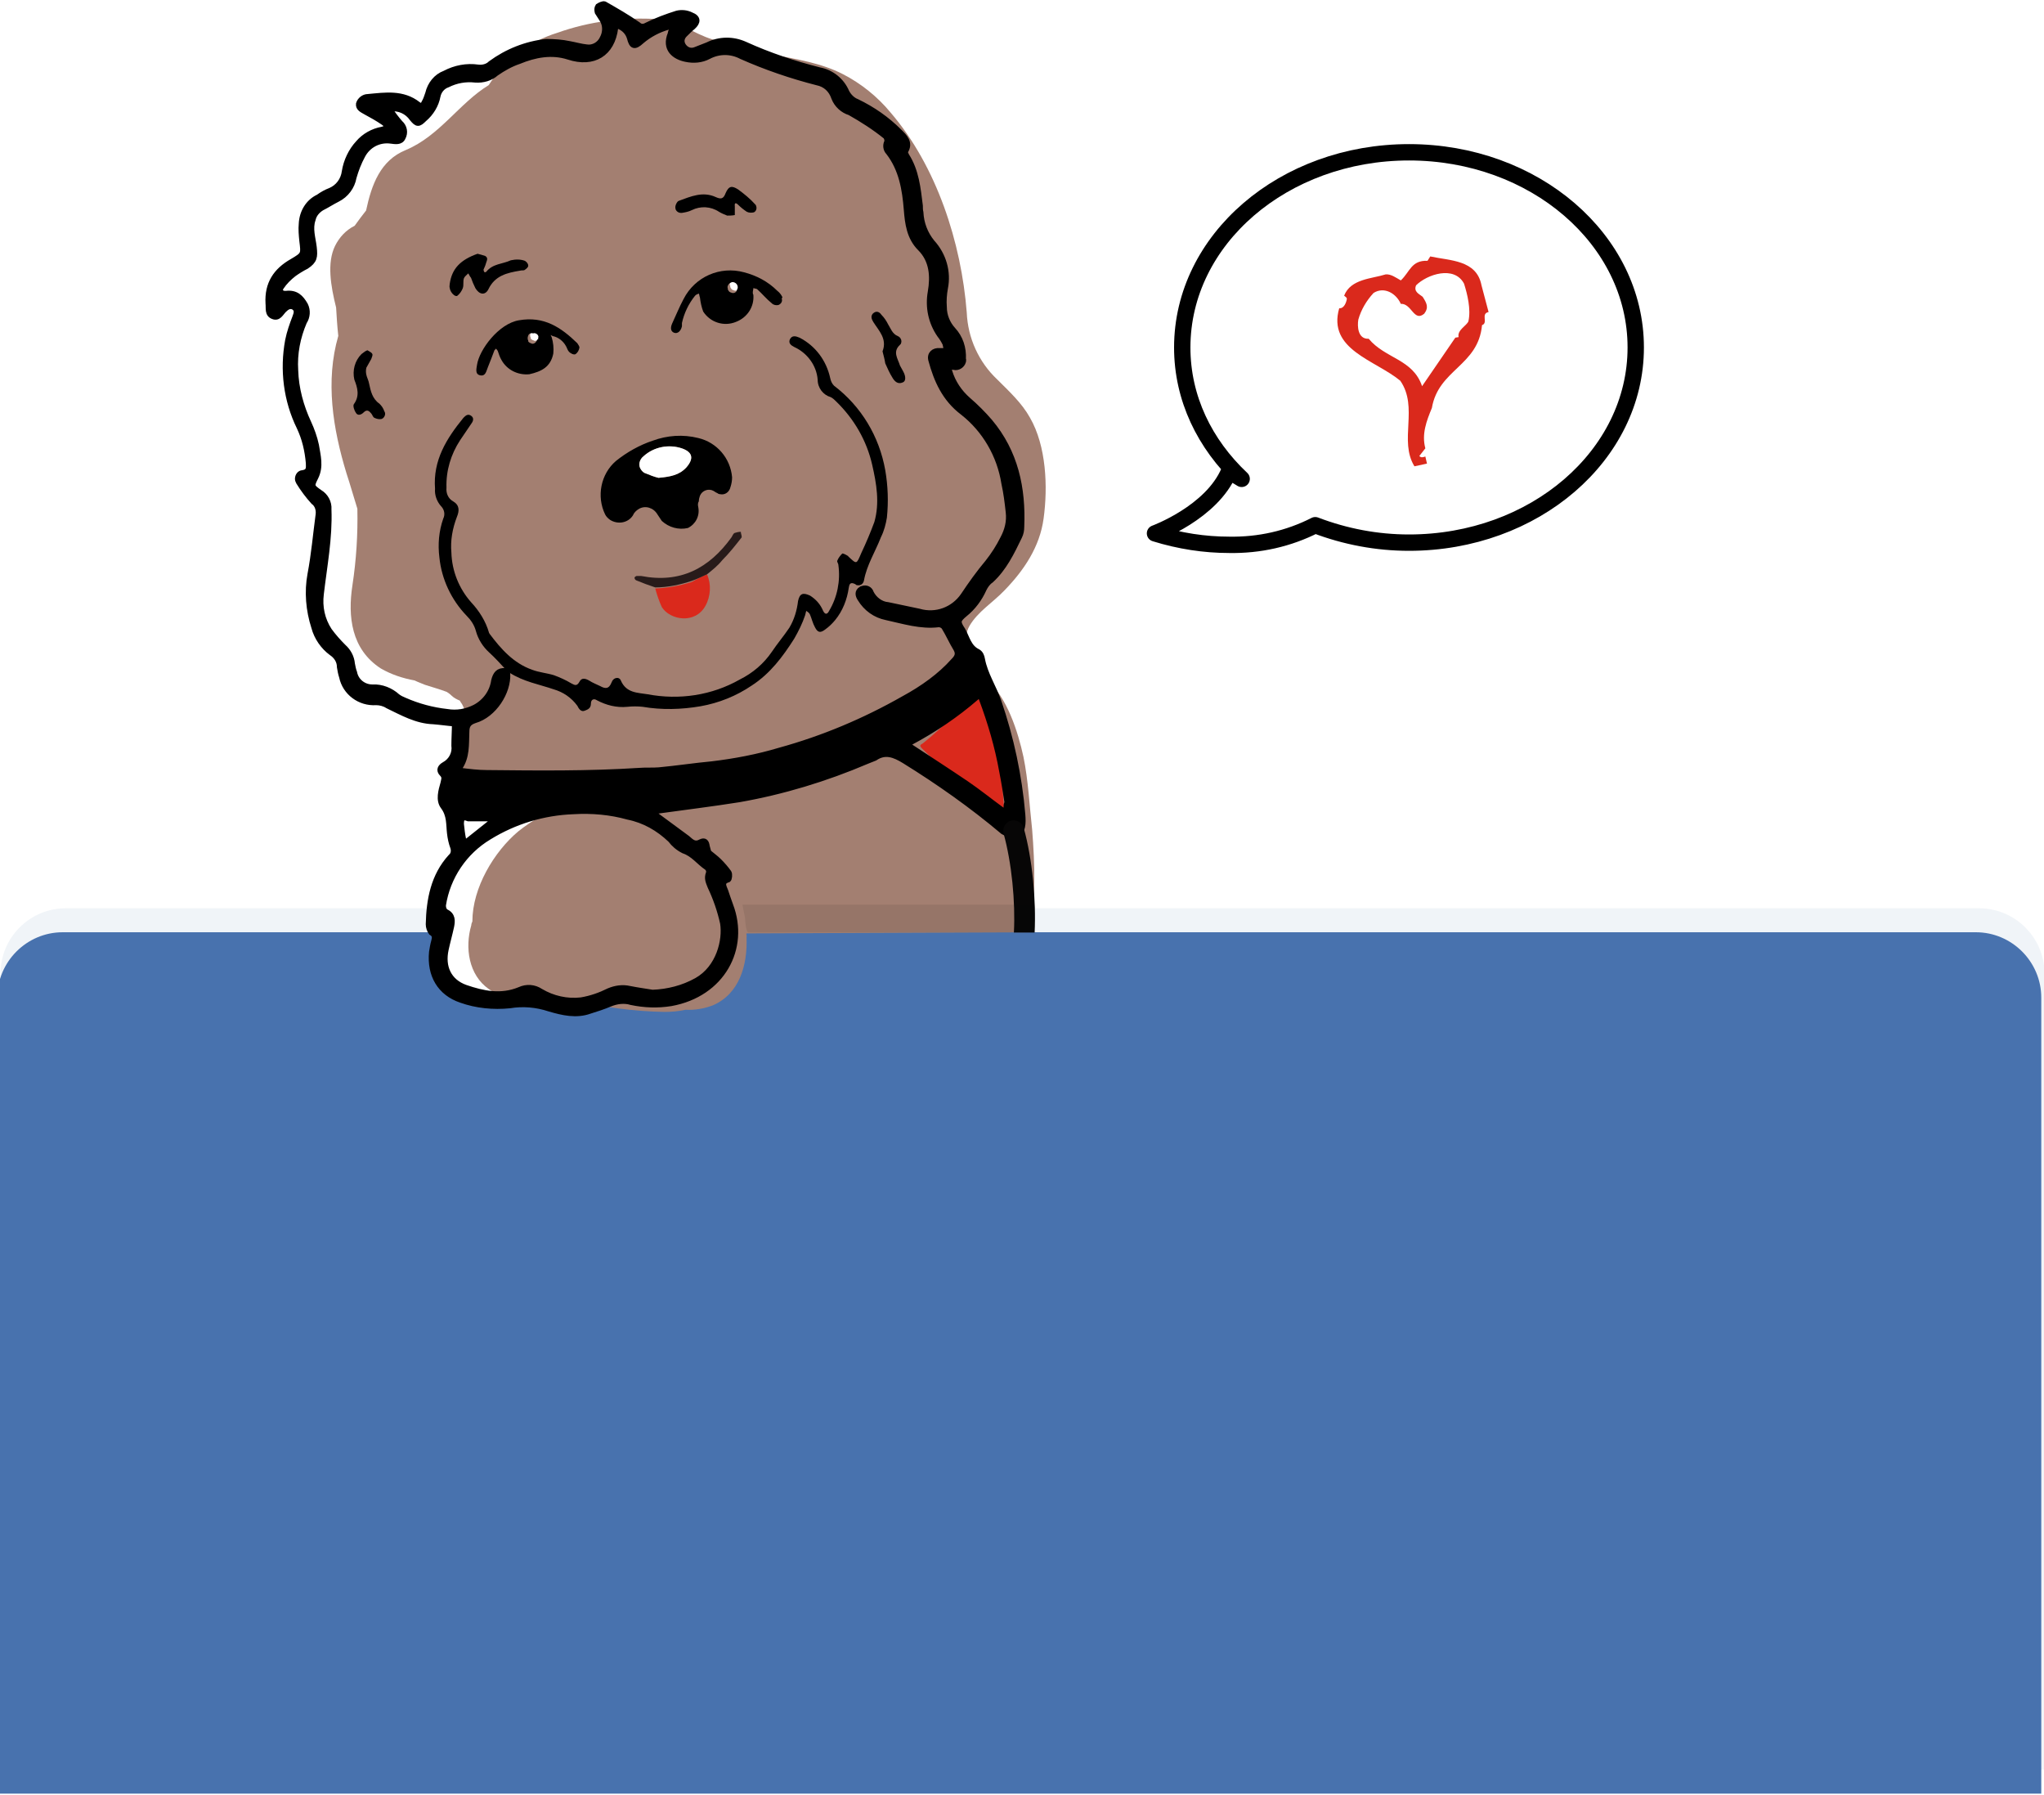 <?xml version="1.0" encoding="utf-8"?>
<!-- Generator: Adobe Illustrator 23.0.6, SVG Export Plug-In . SVG Version: 6.00 Build 0)  -->
<svg version="1.1" id="Layer_1" xmlns="http://www.w3.org/2000/svg" xmlns:xlink="http://www.w3.org/1999/xlink" x="0px" y="0px"
	 viewBox="0 0 375 329.3" style="enable-background:new 0 0 375 329.3;" xml:space="preserve">
<style type="text/css">
	.st0{opacity:8.000000e-02;fill:#4872AE;}
	.st1{fill:#4872AE;}
	.st2{filter:url(#Rectangle_236);}
	.st3{fill:#FFFFFF;stroke:#000000;stroke-width:3;stroke-linecap:round;stroke-linejoin:round;}
	.st4{fill:#DA291C;}
	.st5{fill:#FFFFFF;}
	.st6{fill:#A37F71;}
	.st7{stroke:#000000;stroke-miterlimit:10;}
	.st8{fill:#281B1A;}
	.st9{fill:#070606;}
	.st10{opacity:8.000000e-02;}
</style>
<filter  filterUnits="userSpaceOnUse" height="163" id="Rectangle_236" width="375" x="0" y="166.335">
	<feOffset  dy="-5" input="SourceAlpha"></feOffset>
	<feGaussianBlur  result="blur"></feGaussianBlur>
	<feFlood  flood-opacity="0.09"></feFlood>
	<feComposite  in2="blur" operator="in"></feComposite>
	<feComposite  in="SourceGraphic" operator="over"></feComposite>
</filter>
<path id="Rectangle_236-2_1_" class="st0" d="M12.1,166.6h351c6.6,0,12,5.4,12,12v146l0,0H0.1l0,0v-146
	C0.1,172,5.4,166.6,12.1,166.6z"/>
<path id="Rectangle_236-2" class="st1" d="M11.5,171h351c6.6,0,12,5.4,12,12v146l0,0h-375l0,0V183C-0.5,176.4,4.9,171,11.5,171z"/>
<g id="Group_344" transform="translate(0 -287.665)">
	<g transform="matrix(1, 0, 0, 1, 0, 287.67)" class="st2">
	</g>
	<g id="Group_343">
		<g id="Group_331">
			<path id="Union_5" class="st3" d="M211.9,385.5c0,0,10.4-3.8,13.6-11.4l2.3,1.4c-6.8-6.4-10.9-14.8-10.9-24.1
				c0-19.8,18.6-35.8,41.6-35.8c23,0,41.6,16,41.6,35.8c0,19.8-18.6,35.8-41.6,35.8c-5.9,0-11.7-1.1-17.2-3.2
				c-4.9,2.5-10.3,3.7-15.8,3.6C221,387.6,216.4,386.9,211.9,385.5z"/>
			<path id="Path_394" class="st4" d="M271.8,340c-0.9-4.7-5.8-4.5-9.4-5.3l-0.5,0.8c-3-0.1-3.2,2-4.9,3.6c-0.9-0.5-1.8-1.2-2.8-1.1
				c-2.5,0.8-6.4,0.8-7.6,3.9c0.2,0.2,0.5,0.3,0.5,0.6c-0.1,0.6-0.5,1.8-1.4,1.7c-2.2,7.6,6.6,9.5,11.2,13.3
				c3.4,4.9-0.3,11,2.6,15.7l2.3-0.5l-0.3-1.3c-0.3,0.1-0.8,0.3-1.1-0.1l1.1-1.4c-0.7-2.6,0.2-5,1.2-7.4c1.2-7.1,8.5-7.7,9.2-15.2
				c1.2-0.4-0.3-2.1,1.2-2.4L271.8,340z M269.4,346.6c-0.3,0.8-2.1,1.6-1.8,2.9l-0.6,0.1l-6.1,8.9c-1.7-5-6.7-5-9.8-8.7
				c-2,0.1-2.1-2.3-1.9-3.5c0.5-1.8,1.5-3.5,2.8-4.9c1.9-1.2,4.1,0,5,2c2-0.1,2.4,3.4,4.3,1.8c0.9-1.2,0.4-2-0.3-3.1
				c-0.6-0.5-1.7-0.9-1.2-2.1c2-2,7-3.7,8.8-0.3C269.2,341.6,269.9,344.4,269.4,346.6L269.4,346.6z"/>
		</g>
		<g id="Group_332">
			<g id="Group_265" transform="translate(-89.788 177.912)">
				<path id="Path_796" class="st5" d="M209.4,291.8c2.8,0,5.6-0.8,8.1-2.2c4.1-2.3,5.4-7.4,4.8-10.5c-0.5-2.3-1.3-4.5-2.3-6.7
					c-0.4-0.9-0.8-1.6-0.3-2.5c0.1-0.4,0-0.7-0.3-1c-1.4-1-2.5-2.5-4.3-3.1c-0.9-0.5-1.7-1.2-2.4-2c-2.2-2.1-4.8-3.5-7.8-4.3
					c-3.3-0.9-6.7-1.2-10-1c-5.5,0.2-10.9,1.8-15.5,4.7c-4.5,2.7-7.6,7.3-8.4,12.5c0,0.5,0.2,0.9,0.5,1.2c1.3,0.6,1.1,1.7,1,2.7
					c-0.3,1.4-0.7,2.8-1,4.2c-0.7,3.2,0.5,5.9,3.6,7c3.2,1.1,6.6,1.9,9.9,0.4c1.3-0.6,2.7-0.4,3.9,0.3c2.2,1.3,4.8,1.9,7.4,1.6
					c1.8-0.3,3.5-0.9,5.1-1.7c1.2-0.6,2.5-0.7,3.8-0.4C206.8,291.4,208.3,291.6,209.4,291.8z"/>
				<path id="Path_797" class="st5" d="M161.9,129.7l-0.4-0.1l0.3,0.2c0.6,0.8,1.2,1.7,1.9,2.5c0.7,0.7,0.9,1.8,0.5,2.7
					c-0.5,0.9-1.4,0.7-2.2,0.6c-2.1-0.3-4.2,0.8-5.2,2.7c-0.6,1.3-1.2,2.6-1.6,4c-0.4,1.7-1.5,3.2-3,4c-1,0.5-1.9,1.1-2.9,1.6
					c-0.8,0.4-1.4,1.2-1.6,2.1c-0.6,1.7,0,3.4,0.2,5.1c0.2,1.8,0.1,2.5-1.4,3.5c-0.8,0.4-1.6,0.9-2.3,1.4c-0.9,0.7-1.6,1.5-2.3,2.4
					c-0.5,0.7,0,1.3,0.9,1.2c1.7-0.2,2.7,0.6,3.5,2.1c0.5,1,0.5,2.2-0.2,3.1c-1.3,2.8-1.8,5.9-1.6,8.9c0.2,3.3,1,6.6,2.4,9.6
					c0.6,1.3,1.1,2.7,1.4,4.1c0.3,1.9,0.9,3.9-0.1,5.9c-0.8,1.6-0.8,1.7,0.8,2.8c1.1,0.7,1.7,1.8,1.6,3.1c0.1,5.2-0.8,10.4-1.4,15.5
					c-0.4,2.3,0.1,4.7,1.5,6.7c0.8,1.1,1.6,2.1,2.6,3c0.9,0.8,1.5,1.9,1.6,3.1c0.1,0.5,0.2,1.1,0.4,1.6c0.4,1.5,1.7,2.6,3.3,2.7
					c1.7-0.1,3.3,0.6,4.6,1.7c0.4,0.3,0.8,0.5,1.3,0.7c2.5,1.1,5.1,1.8,7.8,2.1c1.7,0.3,3.5,0,5.1-0.8c1.9-0.9,3.3-2.7,3.5-4.9
					c0.2-1.2,0.7-1.9,2.1-1.8l0.4,0.5c0.1,3.4-2.5,7.6-6,8.6c-1.2,0.3-1.5,1-1.5,2.1c-0.1,2.3,0.1,4.6-1.3,6.6
					c-0.1,0.1,0.1,0.5,0.2,0.5c1.6,0.2,3.2,0.4,4.8,0.4c9.3,0.1,18.7,0.3,28-0.4c1.2-0.1,2.4,0,3.6-0.1c3.2-0.3,6.5-0.8,9.7-1.1
					c4.2-0.4,8.3-1.3,12.4-2.5c7.9-2.3,15.6-5.5,22.8-9.5c3.5-1.9,6.7-4.2,9.6-7c0.7-0.7,1-1.2,0.5-2.2c-0.8-1.3-1.4-2.7-2.2-4
					c-0.2-0.3-0.6-0.5-1-0.5c-3.3,0.4-6.5-0.6-9.6-1.3c-2-0.4-3.8-1.6-4.8-3.4c-0.4-0.6-0.6-1.3,0.2-1.8c0.6-0.4,1.3-0.2,1.7,0.4
					c0.1,0.1,0.1,0.2,0.1,0.3c0.6,1.2,1.7,2.1,3.1,2.2c1.9,0.4,3.8,0.8,5.7,1.2c3,0.9,6.3-0.3,8.1-2.9c1.4-2.1,2.9-4.2,4.5-6.1
					c1.1-1.4,2-2.8,2.8-4.4c0.8-1.5,1.2-3.1,1-4.8c-0.2-1.8-0.4-3.6-0.8-5.3c-0.8-5.1-3.5-9.8-7.6-13c-3.3-2.5-4.7-5.9-5.8-9.6
					c-0.3-1.1,0.5-1.8,1.6-1.7c0.4,0,0.8,0,1.2,0c0-0.5-0.1-0.9-0.2-1.3c-0.3-0.5-0.6-1.1-1-1.6c-1.6-2.3-2.2-5.1-1.7-7.9
					c0.5-2.9,0.3-5.8-1.9-8c-2-2-2.3-4.5-2.5-7.1c-0.4-3.8-0.9-7.4-3.3-10.5c-0.5-0.5-0.6-1.3-0.3-1.9c0.1-0.4,0-0.7-0.2-1
					c-2.1-1.6-4.3-3.1-6.6-4.4c-1.3-0.5-2.3-1.5-2.9-2.7c-0.5-1.4-1.7-2.4-3.1-2.8c-4.8-1.2-9.4-2.8-13.9-4.8c-1.9-0.9-4.1-0.9-6,0
					c-1.3,0.6-2.8,0.8-4.2,0.5c-2-0.4-3.9-1.8-2.8-4.7c0.1-0.2,0.1-0.4,0.2-0.6c0.3-0.7-0.1-0.7-0.6-0.6c-1.8,0.4-3.5,1.3-4.9,2.6
					c-1.2,1.2-1.8,1.1-2.2-0.6c-0.2-1-0.9-1.7-1.9-2.1c-0.4-0.2-0.6-0.3-0.7,0.3c-0.6,4.6-4,6.7-8.6,5.3c-3.2-1-6.2-0.4-9.1,0.8
					c-1.5,0.6-2.9,1.3-4.2,2.2c-1,0.9-2.4,1.4-3.8,1.2c-1.7-0.2-3.5,0.1-5.1,0.9c-0.9,0.4-1.6,1.2-1.8,2.1c-0.4,1.6-1.3,3.1-2.5,4.2
					c-1,0.9-1.3,1-2.2-0.1C164.9,130.2,163.4,129.5,161.9,129.7z"/>
				<g transform="translate(149.952 113.465)">
					<path id="Path_798" class="st6" d="M128.7,167.3c1.2-5.8,1-12.5,0.5-18.8c-0.5-4.5-0.7-9-1.6-13.4c-1-4.6-3-10.9-6.7-14.1
						c-0.4-0.4-0.9-0.7-1.3-1.1c-1.9-2-3.4-6.3-1.9-8.8c1.5-2.6,4.3-4.3,6.4-6.5c3.6-3.7,6.5-8,7.2-13.2c0.8-5.8,0.5-13.3-2.5-18.5
						c-1.5-2.7-3.8-4.8-6-7c-3.4-3.2-5.4-7.6-5.6-12.3c-1-12.8-5.5-26.8-14-36.7c-2.4-2.9-5.4-5.3-8.7-7c-4.1-2.1-8.4-2.7-12.8-3.6
						c-3.8-0.8-7.5-1.7-11.2-2.8c-3.3-1-6.3-3.4-9.9-3.7c-6.3-0.4-12.6,0.4-18.5,2.5c-5.2,1.6-9.7,5-12.6,9.6
						c-5.4,3.3-9,9.3-15.2,11.9C9.6,25.7,8,30.2,7,34.9c-0.7,0.9-1.4,1.8-2.1,2.8c-1.6,0.8-2.8,2.1-3.6,3.7
						c-1.5,3.1-0.8,7.3,0.2,11.3c0.1,1.7,0.2,3.4,0.4,5.2c-2.4,8.3-1,17,1.5,25.2c0.7,2.1,1.3,4.3,2,6.5c0.1,4.7-0.2,9.4-0.9,14
						c-0.9,5.8-0.2,11.8,5.2,15.3c1.9,1.1,4,1.8,6.2,2.2c0.6,0.3,1.2,0.5,1.9,0.8c1.2,0.4,2.7,0.8,4,1.3c0.3,0.2,0.6,0.4,0.9,0.7
						c0.4,0.4,1,0.7,1.5,0.9c0,0.1,0.1,0.1,0.1,0.2c1.8,2.3,0.6,6-0.1,8.4c-1.8,6.1,1,11.3,7.8,11.2c2.8,0,5.6-0.8,8.4-0.7
						c0.9,0,1.9,0.1,2.8,0.2c-3,1.1-5.8,2.7-8.3,4.7c-4.4,3.7-8.4,10.3-8.4,16.5c-0.1,0.2-0.2,0.5-0.2,0.7
						c-1.2,4.1-0.5,9.1,3.2,11.7c2.5,1.8,4.8,1.2,7-0.1c2.7,0.9,5.5,1.5,8.3,2.1c5.5,1.3,11.2,2.1,16.9,2.2c1.3,0,2.6-0.1,3.9-0.4
						c1.7,0.1,3.4-0.2,5-0.8c4.9-2.1,6.4-7.4,6.2-12.5c0.1-0.4-0.1-0.4,0-0.7 M39,57.9c-0.1,0.3-0.3,0.5-0.5,0.7
						c-0.2,0.2-0.6,0.3-0.8,0.1c-0.1,0-0.3-0.1-0.4-0.2l0,0c-0.1-0.1-0.1-0.1-0.1-0.2c0,0,0,0,0-0.1c-0.2-0.3-0.1-0.8,0.1-1.1
						c0.2-0.2,0.5-0.3,0.8-0.2h0C38.5,56.8,39.2,57.4,39,57.9z M73.8,48.1c0.2-0.3,0.5-0.5,0.9-0.5c0.4,0,0.8,0.3,0.9,0.7
						c0.1,0.2,0,0.5-0.1,0.7c0,0.1-0.1,0.3-0.2,0.4c-0.2,0.2-0.6,0.3-0.9,0.1c-0.2,0-0.4-0.2-0.5-0.4c-0.1-0.1-0.1-0.3-0.1-0.4
						C73.7,48.6,73.7,48.3,73.8,48.1z"/>
				</g>
				<path id="Path_799" class="st4" d="M274.2,260.6c0,0.4,0,0.7,0,1.1c0,0.3-0.1,0.5-0.1,0.8c-0.2-0.1-0.5-0.2-0.6-0.3
					c-1.9-2.1-3.7-4.3-5.6-6.3c-2.9-3-5.9-5.9-8.9-8.8c-0.6-0.6-0.4-0.7,0.1-1c3.9-3.1,7.4-6.8,10.4-10.8c0.5-0.7,0.7-0.4,0.9,0.4
					c1.4,5.7,2.5,11.4,3.2,17.2C273.8,255.4,274,258,274.2,260.6L274.2,260.6z"/>
				<path id="Path_800" class="st7" d="M277.4,259.2c-0.6-7.1-2.1-14.1-4.4-20.8c-0.9-2.6-2.5-5-3-7.7c-0.1-0.6-0.3-1.1-0.8-1.4
					c-1.7-0.8-2-2.6-2.8-4c-1-1.5-0.9-1.8,0.4-2.9c1.5-1.2,2.7-2.8,3.5-4.6c0.3-0.6,0.7-1.2,1.3-1.6c2.4-2.2,3.8-5.1,5.2-8
					c0.3-0.6,0.4-1.2,0.4-1.8c0.3-7.1-1.1-13.7-5.8-19.3c-1.2-1.4-2.6-2.8-4-4c-1.6-1.4-2.8-3.2-3.4-5.2c-0.3-0.8,0-0.9,0.8-0.8
					c0.7,0.2,1.5-0.3,1.7-1c0-0.2,0.1-0.3,0-0.5c0.1-2-0.5-3.9-1.9-5.4c-1-1.1-1.6-2.6-1.6-4.1c-0.1-1.2,0-2.4,0.2-3.5
					c0.6-3-0.3-6.1-2.4-8.4c-1.3-1.6-2-3.5-2.1-5.5c-0.1-0.4-0.1-0.8-0.1-1.2c-0.4-3.2-0.7-6.4-2.5-9.2c-0.1-0.2-0.3-0.6-0.2-0.8
					c1-1.6-0.2-2.7-1.1-3.6c-2.3-2.3-4.9-4.1-7.8-5.5c-0.8-0.3-1.5-1-1.9-1.8c-0.9-2.1-2.8-3.6-5-4c-4.7-1.2-9.2-2.7-13.6-4.7
					c-2.2-1-4.7-1-6.9,0.1c-0.8,0.3-1.5,0.6-2.3,0.9c-0.8,0.3-1.6,0-2.1-0.7c-0.5-0.7-0.4-1.5,0.2-2.1c0.5-0.5,1-1,1.5-1.4
					c1-0.9,1-1.7-0.3-2.2c-0.8-0.4-1.7-0.5-2.6-0.3c-1.9,0.6-3.8,1.3-5.6,2.2c-0.5,0.3-1.1,0.3-1.5-0.1c-2-1.4-4.1-2.6-6.2-3.8
					c-0.3-0.1-0.9,0.2-1.2,0.4c-0.2,0.3-0.2,0.7-0.1,1.1c0.3,0.5,0.6,0.9,0.9,1.4c0.6,1,0.6,2.3,0,3.4c-0.5,1.1-1.7,1.8-2.9,1.6
					c-1-0.1-2-0.4-3.1-0.6c-1.4-0.3-2.9-0.4-4.3-0.4c-3.7,0.4-7.2,1.8-10.2,4c-0.6,0.6-1.5,0.8-2.3,0.7c-2.1-0.3-4.2,0.1-6.1,1.1
					c-1.6,0.6-2.7,2-3.1,3.7c-0.2,0.6-0.4,1.2-0.7,1.7c-0.2,0.5-0.6,0.7-1.1,0.3c-2.8-2.2-6-1.7-9.2-1.4c-0.8,0-1.5,0.6-1.7,1.3
					c-0.1,0.8,0.6,1.1,1.3,1.5c1.1,0.6,2.2,1.2,3.2,1.9c0.3,0.2,0.6,0.5,0.9,0.8c-0.3,0.2-0.7,0.4-1.1,0.5c-1.7,0.3-3.3,1.2-4.4,2.5
					c-1.3,1.4-2.2,3.3-2.5,5.2c-0.2,1.6-1.2,2.9-2.6,3.5c-0.8,0.3-1.5,0.7-2.2,1.2c-1.9,0.9-3,2.8-3.1,4.9c-0.1,1,0,2.1,0.1,3.1
					c0.3,2.5,0.4,2.5-1.8,3.8c-3,1.7-4.6,4.1-4.4,7.7c0.1,0.9-0.2,2,0.9,2.4c1,0.4,1.4-0.6,2-1.2c0.5-0.5,1.1-0.9,1.8-0.5
					c0.7,0.5,0.5,1.1,0.2,1.9c-0.5,1.3-1,2.7-1.3,4.2c-1,5.4-0.3,11,2.1,15.9c1,2.1,1.5,4.3,1.7,6.6c0,0.8,0.2,1.6-1.1,1.8
					c-0.5,0-0.9,0.5-0.9,1.1c0,0.2,0.1,0.4,0.2,0.6c0.8,1.3,1.7,2.5,2.7,3.6c0.7,0.5,1,1.4,0.9,2.3c-0.5,3.7-0.8,7.3-1.5,11
					c-0.6,3.2-0.3,6.6,0.7,9.7c0.5,1.9,1.7,3.6,3.2,4.7c0.9,0.6,1.5,1.5,1.5,2.6c0.1,0.6,0.2,1.2,0.4,1.8c0.6,2.9,3.3,4.9,6.3,4.7
					c0.7,0,1.5,0.2,2.1,0.6c2.7,1.3,5.3,2.8,8.4,2.9c1.3,0.1,2.6,0.3,3.9,0.4c0,1.3-0.1,2.7-0.1,4c0.2,1.4-0.5,2.8-1.8,3.5
					c-0.7,0.4-1.1,1-0.4,1.7c0.6,0.6,0.3,1.1,0.2,1.7c-0.4,1.4-0.9,3.1,0,4.3c1.2,1.6,1,3.2,1.2,4.9c0.1,0.9,0.3,1.8,0.6,2.6
					c0.2,0.6,0.1,1.3-0.4,1.7c-3.2,3.5-4,7.9-4.1,12.4c0,0.5,0.2,1.1,0.5,1.5c0.7,0.4,0.7,0.9,0.5,1.6c-0.2,0.7-0.3,1.4-0.4,2
					c-0.4,4.2,1.5,7.5,5.4,8.8c2.8,1,5.9,1.3,8.9,1c2.4-0.4,4.9-0.2,7.3,0.6c2.4,0.7,4.9,1.3,7.4,0.4c1.3-0.4,2.5-0.8,3.7-1.3
					c1.2-0.5,2.6-0.7,3.9-0.3c2.4,0.5,4.8,0.6,7.3,0.2c9.4-1.7,13.9-10.1,10.9-18c-0.3-0.8-0.6-1.7-0.9-2.6
					c-0.3-0.8-0.9-1.7,0.5-2.1c0.2-0.1,0.3-1,0.1-1.3c-0.5-0.7-1.1-1.4-1.8-2.1c-0.6-0.6-1.2-1-1.9-1.6c-0.1-0.4-0.2-0.7-0.3-1.1
					c-0.1-0.8-0.4-1.2-1.2-0.8c-1.1,0.6-1.7-0.1-2.4-0.7c-1.9-1.4-3.8-2.8-5.7-4.2c-0.2-0.2-0.4-0.4-0.5-0.6
					c0.2-0.1,0.5-0.1,0.7-0.2c5-0.7,10-1.3,15-2.1c8-1.4,15.9-3.8,23.4-7c0.5-0.2,1-0.4,1.5-0.6c1.9-1.3,3.6-0.6,5.4,0.5
					c6.3,3.9,12.4,8.2,18.1,13c0.7,0.4,1.4,0.7,2.2,0.9C277.6,262.3,277.5,260.7,277.4,259.2z M212.8,263.8c0.6,0.8,1.4,1.5,2.4,2
					c1.8,0.6,2.8,2.1,4.3,3.1c0.3,0.3,0.4,0.6,0.3,1c-0.4,1,0,1.7,0.3,2.5c1,2.1,1.8,4.4,2.3,6.7c0.5,3.1-0.7,8.2-4.8,10.5
					c-2.5,1.4-5.3,2.1-8.1,2.2c-1.2-0.2-2.7-0.4-4.2-0.7c-1.3-0.3-2.6-0.1-3.8,0.4c-1.6,0.8-3.3,1.4-5.1,1.7
					c-2.6,0.3-5.2-0.3-7.4-1.6c-1.2-0.8-2.6-0.9-3.9-0.3c-3.4,1.4-6.7,0.7-9.9-0.4c-3.1-1.1-4.3-3.8-3.6-7c0.3-1.4,0.7-2.8,1-4.2
					c0.2-1,0.3-2.1-1-2.7c-0.4-0.3-0.5-0.7-0.5-1.2c0.8-5.2,3.9-9.8,8.4-12.5c4.7-2.9,10-4.5,15.5-4.7c3.4-0.2,6.8,0.1,10,1
					C208,260.2,210.6,261.7,212.8,263.8L212.8,263.8z M175.7,259.9c1.4,0,2.9,0,4.3,0c0.1,0,0.3,0,0.4,0.1c-0.1,0.1-0.2,0.3-0.3,0.4
					c-1.5,1.2-2.9,2.3-4.4,3.5c-0.4,0.3-0.8,0.4-0.9-0.2c-0.2-0.9-0.3-1.9-0.4-2.8C174.4,259.8,174.7,259.5,175.7,259.9L175.7,259.9
					z M255.6,237.9c-7.2,4.1-14.8,7.3-22.8,9.5c-4,1.2-8.2,2-12.4,2.5c-3.2,0.3-6.5,0.8-9.7,1.1c-1.2,0.1-2.4,0-3.6,0.1
					c-9.3,0.6-18.7,0.5-28,0.4c-1.6,0-3.2-0.2-4.8-0.4c-0.1,0-0.3-0.4-0.2-0.5c1.4-2,1.2-4.3,1.3-6.6c0-1.1,0.3-1.7,1.5-2.1
					c3.5-1,6.2-5.2,6-8.6c-0.1-0.2-0.2-0.3-0.4-0.5c-1.3-0.1-1.8,0.6-2.1,1.8c-0.3,2.1-1.6,3.9-3.5,4.9c-1.6,0.8-3.3,1.1-5.1,0.8
					c-2.7-0.3-5.3-1-7.8-2.1c-0.5-0.2-0.9-0.4-1.3-0.7c-1.2-1.1-2.9-1.8-4.6-1.7c-1.6,0-3-1.1-3.3-2.7c-0.2-0.5-0.3-1.1-0.4-1.6
					c-0.1-1.2-0.7-2.3-1.6-3.1c-0.9-0.9-1.8-1.9-2.6-3c-1.3-2-1.8-4.3-1.5-6.7c0.6-5.1,1.6-10.3,1.4-15.5c0.1-1.3-0.6-2.5-1.6-3.1
					c-1.6-1.1-1.6-1.2-0.8-2.8c1-2,0.4-4,0.1-5.9c-0.3-1.4-0.8-2.8-1.4-4.1c-1.4-3-2.3-6.3-2.4-9.6c-0.2-3.1,0.4-6.1,1.6-8.9
					c0.6-0.9,0.7-2.1,0.2-3.1c-0.8-1.4-1.7-2.3-3.5-2.1c-0.9,0.1-1.4-0.5-0.9-1.2c0.6-0.9,1.4-1.7,2.3-2.4c0.7-0.5,1.5-1,2.3-1.4
					c1.5-1,1.6-1.7,1.4-3.5c-0.2-1.7-0.8-3.4-0.2-5.1c0.2-0.9,0.8-1.6,1.6-2.1c1-0.5,1.9-1.1,2.9-1.6c1.6-0.8,2.7-2.3,3-4
					c0.4-1.4,0.9-2.7,1.6-4c1-1.9,3-3,5.2-2.7c0.8,0.1,1.8,0.3,2.2-0.6c0.5-0.9,0.3-2-0.5-2.7c-0.7-0.8-1.3-1.6-1.9-2.5l-0.3-0.2
					l0.4,0.1c1.6-0.2,3.1,0.5,4,1.8c0.9,1.1,1.2,1.1,2.2,0.1c1.3-1.1,2.2-2.6,2.5-4.2c0.2-1,0.9-1.8,1.8-2.1
					c1.6-0.8,3.3-1.1,5.1-0.9c1.4,0.1,2.8-0.3,3.8-1.2c1.3-0.9,2.7-1.7,4.2-2.2c2.9-1.2,6-1.8,9.1-0.8c4.6,1.5,8-0.6,8.6-5.3
					c0.1-0.6,0.3-0.5,0.7-0.3c0.9,0.4,1.6,1.1,1.9,2.1c0.4,1.6,0.9,1.8,2.2,0.6c1.4-1.2,3.1-2.1,4.9-2.6c0.4-0.1,0.9-0.1,0.6,0.6
					c-0.1,0.2-0.2,0.4-0.2,0.6c-1.2,2.9,0.8,4.3,2.8,4.7c1.4,0.3,2.9,0.2,4.2-0.5c1.9-1,4.1-1,6,0c4.5,2,9.2,3.6,13.9,4.8
					c1.5,0.3,2.6,1.3,3.1,2.8c0.5,1.3,1.6,2.3,2.9,2.7c2.3,1.3,4.5,2.7,6.6,4.4c0.2,0.3,0.3,0.7,0.2,1c-0.3,0.6-0.2,1.4,0.3,1.9
					c2.4,3.1,3,6.8,3.3,10.5c0.2,2.5,0.5,5.1,2.5,7.1c2.2,2.2,2.4,5.1,1.9,8c-0.5,2.8,0.1,5.6,1.7,7.9c0.4,0.5,0.7,1,1,1.6
					c0.1,0.4,0.2,0.9,0.2,1.3c-0.4,0-0.8,0-1.2,0c-1.1-0.1-1.9,0.6-1.6,1.7c1,3.7,2.5,7.1,5.8,9.6c4.1,3.2,6.8,7.9,7.6,13
					c0.4,1.8,0.6,3.5,0.8,5.3c0.2,1.7-0.2,3.3-1,4.8c-0.8,1.6-1.7,3-2.8,4.4c-1.6,1.9-3.1,4-4.5,6.1c-1.8,2.6-5,3.8-8.1,2.9
					c-1.9-0.4-3.8-0.8-5.7-1.2c-1.3-0.1-2.5-1-3.1-2.2c-0.2-0.7-0.9-1-1.5-0.8c-0.1,0-0.2,0.1-0.3,0.1c-0.8,0.5-0.6,1.2-0.2,1.8
					c1.1,1.8,2.8,3,4.8,3.4c3.2,0.7,6.3,1.7,9.6,1.3c0.4,0,0.8,0.2,1,0.5c0.8,1.3,1.4,2.7,2.2,4c0.5,0.9,0.2,1.5-0.5,2.2
					C262.3,233.7,259.1,236,255.6,237.9L255.6,237.9z M274.4,258c0,0.2-0.1,0.4-0.1,0.6c-0.3,0-0.5-0.1-0.7-0.3
					c-2.2-1.6-4.3-3.3-6.5-4.8c-3.4-2.3-6.8-4.5-10.3-6.8c-0.7-0.5-0.4-0.5,0.1-0.8c4.3-2.3,8.3-5,12-8.2c0.5-0.5,0.8-0.3,1,0.3
					c1.6,4.3,2.9,8.7,3.7,13.2c0.4,2,0.7,4,1,5.9l-0.1,0C274.4,257.4,274.4,257.7,274.4,258L274.4,258z"/>
				<path id="Path_801" d="M183.2,233.1l-0.5-0.4c-1-1.1-2.1-2.3-3.2-3.3c-1.1-1-2-2.4-2.4-3.9c-0.3-1.1-0.9-2-1.7-2.8
					c-2.8-2.9-4.6-6.7-5-10.7c-0.3-2.4-0.1-4.8,0.7-7.1c0.4-0.8,0.2-1.7-0.4-2.3c-0.8-0.9-1.2-2.1-1.1-3.2c-0.4-5.2,2.1-9.2,5.2-13
					c0.4-0.4,0.8-0.8,1.4-0.4s0.4,1,0.1,1.4c-0.7,1-1.4,2.1-2.1,3.1c-1.7,2.6-2.6,5.6-2.5,8.7c-0.1,1,0.3,2,1.2,2.5
					c1.2,0.7,1.2,1.7,0.7,2.9c-0.8,2.1-1.2,4.3-1,6.5c0.1,3.4,1.4,6.6,3.6,9.1c1.5,1.6,2.7,3.5,3.3,5.6c0,0.1,0.1,0.1,0.1,0.2
					c2.1,2.8,4.4,5.4,7.8,6.6c1.3,0.5,2.7,0.6,4,1c1.1,0.4,2.2,0.9,3.2,1.5c0.6,0.3,1,0.6,1.5-0.3c0.4-0.8,1.1-0.6,1.8-0.2
					c0.6,0.4,1.4,0.7,2,1c0.9,0.5,1.6,0.6,2.1-0.7c0.3-0.9,1.4-1.1,1.7-0.3c1,2.3,3.1,2.2,4.9,2.5c5.8,1.1,11.8,0.2,16.9-2.7
					c2.4-1.2,4.4-2.9,5.9-5.1c1-1.5,2.2-2.9,3.2-4.4c0.9-1.5,1.4-3.2,1.6-4.9c0.3-1.4,0.9-1.6,2.2-1c1.1,0.7,1.9,1.6,2.4,2.8
					c0.4,0.8,0.8,0.6,1.1,0c1.5-2.5,2.1-5.5,1.7-8.4c0-0.3-0.3-0.6-0.2-0.8c0.2-0.5,0.5-0.9,0.9-1.3c0.1-0.1,0.7,0.2,1,0.4
					c0.1,0,0.1,0.1,0.1,0.1c1.6,1.5,1.5,1.5,2.4-0.6c0.9-1.9,1.7-3.8,2.4-5.7c1-3.5,0.4-7-0.4-10.5c-1-4.4-3.3-8.4-6.6-11.6
					c-0.3-0.3-0.6-0.6-1-0.8c-1.4-0.4-2.4-1.7-2.4-3.2c-0.2-2.6-1.9-4.9-4.3-6c-0.6-0.3-1.1-0.7-0.8-1.4c0.4-0.8,1.1-0.6,1.8-0.3
					c2.9,1.5,4.9,4.2,5.6,7.4c0.1,0.5,0.3,1,0.7,1.4c5,3.8,8.3,9.3,9.4,15.5c0.5,2.9,0.6,5.8,0.3,8.7c-0.2,1.2-0.5,2.4-1.1,3.6
					c-1,2.6-2.6,5.1-3.1,7.9c-0.1,0.6-0.6,1-1.2,0.9c-0.2,0-0.3-0.1-0.4-0.2c-1-0.5-1.1,0.1-1.2,0.7c-0.3,2.1-1.1,4.2-2.5,5.9
					c-0.5,0.6-1.1,1.2-1.8,1.7c-0.9,0.7-1.4,0.6-1.9-0.4c-0.4-0.7-0.6-1.6-0.9-2.3c-0.1-0.3-0.4-0.5-0.7-0.7
					c-0.1,0.3-0.1,0.5-0.2,0.8c-0.5,1.5-1.2,2.9-2,4.3c-2.1,3.3-4.4,6.4-7.8,8.6c-2.8,1.9-6,3.2-9.4,3.8c-3.5,0.6-7.1,0.7-10.6,0.1
					c-0.9-0.1-1.9-0.1-2.8,0c-2,0.2-3.9-0.3-5.6-1.2c-0.6-0.4-1.1-0.1-1.1,0.6c0,0.9-0.6,1.1-1.1,1.3c-0.7,0.3-1.1-0.3-1.4-0.9
					c-1.1-1.5-2.6-2.5-4.3-3C188.8,235.3,185.8,234.8,183.2,233.1z"/>
				<path id="Path_802" d="M217.9,202.8c0.3,1.6-0.5,3.1-1.9,3.8c-1.7,0.4-3.5-0.1-4.8-1.3c-0.3-0.4-0.5-0.8-0.8-1.2
					c-0.7-1.2-2.2-1.7-3.4-1c-0.5,0.3-0.9,0.7-1.1,1.2c-0.9,1.4-2.8,1.7-4.2,0.8c-0.4-0.3-0.7-0.6-0.9-1c-1.6-3.3-0.8-7.4,2-9.8
					c2-1.6,4.3-2.9,6.7-3.7c2.7-1,5.6-1.2,8.4-0.5c3.4,0.8,5.9,3.7,6.2,7.2c0,0.6-0.1,1.2-0.3,1.8c-0.2,0.9-1,1.5-1.9,1.3
					c-0.2,0-0.4-0.1-0.5-0.2c-0.3-0.1-0.5-0.3-0.7-0.4c-0.9-0.5-2.1-0.1-2.5,0.9c-0.1,0.3-0.2,0.6-0.2,1
					C217.8,202,217.8,202.4,217.9,202.8z M210.6,197.4c2.2-0.2,3.8-0.5,5.1-1.9c1.4-1.6,1.2-2.8-0.8-3.5c-2.4-0.8-5.1-0.3-7,1.4
					c-0.8,0.6-1.1,1.7-0.5,2.5c0.2,0.3,0.5,0.6,0.9,0.7C209,196.9,209.8,197.2,210.6,197.4L210.6,197.4z"/>
				<path id="Path_803" d="M195.7,172.7c-3-2.9-6.1-5-10.7-4.2c-3.7,0.6-7.3,5.4-7.7,8.2c-0.1,0.7-0.4,1.7,0.6,1.9s1.1-0.8,1.4-1.5
					c0.4-1,0.8-2,1.2-3.1c0.1-0.1,0.2-0.2,0.3-0.3c0.1,0.1,0.2,0.3,0.3,0.4c0.2,0.6,0.4,1.2,0.7,1.7c1,1.8,3,2.8,5.1,2.6
					c2.2-0.5,3.9-1.3,4.4-3.8c0.1-1,0-2-0.3-3l-0.2-0.4l0.4,0.2c1,0.2,1.9,0.9,2.4,1.8c0.2,0.3,0.3,0.8,0.6,1.1
					c0.3,0.3,0.9,0.6,1.2,0.4c0.4-0.3,0.6-0.7,0.7-1.2C196.1,173.3,195.9,173,195.7,172.7z M188,172.6c-0.2,0.2-0.6,0.3-0.8,0.1
					c-0.1,0-0.3-0.1-0.4-0.2l0,0c-0.1-0.1-0.1-0.1-0.1-0.2c0,0,0,0,0-0.1c-0.2-0.3-0.1-0.8,0.1-1.1c0.2-0.2,0.5-0.3,0.8-0.2h0
					c0.5-0.2,1.2,0.4,0.9,0.9v0c0,0,0,0,0.1,0.1c-0.1,0-0.1,0.1-0.2,0.1C188.3,172.2,188.2,172.4,188,172.6L188,172.6z"/>
				<path id="Path_804" d="M233.3,164.2c-0.2-0.4-0.5-0.8-0.9-1.1c-1.7-1.7-3.8-2.8-6.1-3.4c-4.4-1.2-9,0.8-11.1,4.9
					c-0.8,1.5-1.4,3-2.1,4.5c-0.4,0.9-0.2,1.5,0.4,1.7s1.2-0.3,1.4-1.2c0-0.2,0-0.4,0-0.6c0.4-1.8,1.2-3.5,2.4-5
					c0.2-0.2,0.4-0.3,0.7-0.4c0.1,0.2,0.1,0.5,0.2,0.7c0.1,0.9,0.3,1.8,0.6,2.6c1.3,2,3.8,2.8,6,1.9c2.1-0.8,3.4-2.8,3.2-5
					c-0.1-0.1-0.1-0.3-0.1-0.4c0-0.3,0.1-0.5,0.1-0.8c0.3,0.1,0.6,0.1,0.7,0.2c0.9,0.8,1.7,1.8,2.7,2.6c0.3,0.3,0.8,0.4,1.2,0.3
					c0.5-0.2,0.8-0.7,0.6-1.2C233.4,164.3,233.3,164.2,233.3,164.2z M225,162.9c0,0.1-0.1,0.3-0.2,0.4c-0.2,0.2-0.6,0.3-0.9,0.1
					c-0.2,0-0.4-0.2-0.5-0.4c-0.1-0.1-0.1-0.3-0.1-0.4c-0.1-0.2,0-0.4,0.1-0.6c0.2-0.3,0.4-0.4,0.7-0.5l0,0l0,0c0,0,0.1,0,0.1,0
					c0.4,0,0.8,0.3,0.9,0.7C225.2,162.5,225.1,162.7,225,162.9z"/>
				<path id="Path_805" d="M177.4,156.3c-3.1,1.1-4.7,2.7-5.1,5.5c0,0.3-0.1,0.5,0,0.8c0.1,0.8,1,1.7,1.4,1.4c0.5-0.4,0.8-0.9,1-1.4
					c0.2-0.6,0-1.2,0.2-1.8c0.1-0.3,0.5-0.6,0.8-0.9c0.2,0.3,0.3,0.6,0.5,0.8c0.2,0.6,0.5,1.3,0.8,1.9c0.7,1.2,1.8,1.4,2.4,0.2
					c1.2-2.5,3.4-3,5.8-3.4c0.3-0.1,0.6,0,0.8-0.1c0.3-0.2,0.7-0.5,0.7-0.8c0-0.4-0.3-0.7-0.6-0.9c-0.8-0.3-1.7-0.3-2.6-0.1
					c-1.5,0.7-3.3,0.6-4.5,2.1c-0.1,0.1-0.3,0.1-0.3,0.1c-0.1-0.1-0.2-0.3-0.2-0.5c0.1-0.3,0.3-0.6,0.4-1c0.1-0.5,0.6-1.1-0.1-1.5
					C178.2,156.5,177.8,156.4,177.4,156.3z"/>
				<path id="Path_806" class="st4" d="M219.5,215.1c0.8,1.8,0.7,4-0.3,5.8c-1.9,3.4-6.5,2.6-8,0.2c-0.5-1.1-0.9-2.3-1.2-3.4
					c2.3-0.1,4.5-0.5,6.7-1.2C217.6,216,218.5,215.5,219.5,215.1z"/>
				<path id="Path_807" d="M224.6,149.2c0-0.5,0-1.1,0-1.6c-0.1-0.8,0.3-0.6,0.6-0.3c0.5,0.5,1,0.9,1.6,1.3c0.4,0.2,0.9,0.2,1.3,0.1
					c0.4-0.2,0.6-0.7,0.4-1.2c0-0.1-0.1-0.2-0.2-0.3c-0.9-1-2-1.9-3.1-2.7c-1.1-0.7-1.7-0.7-2.3,0.7c-0.4,1.1-0.9,1.1-1.8,0.7
					c-2.4-1.1-4.6-0.1-6.8,0.7c-0.3,0.1-0.7,0.9-0.6,1.3c0,0.5,0.5,0.9,1,0.9c0.1,0,0.1,0,0.2,0c0.6-0.1,1.2-0.2,1.8-0.5
					c1.6-0.8,3.5-0.7,5,0.3c0.5,0.3,1,0.5,1.5,0.7C223.6,149.3,224.1,149.3,224.6,149.2z"/>
				<path id="Path_808" d="M157.2,174c0.3,0.2,0.8,0.4,0.9,0.7c0.1,0.2-0.1,0.6-0.2,0.9c-0.3,0.5-0.6,1.1-0.9,1.6
					c-0.1,0.4-0.1,0.9,0,1.3c0.1,0.5,0.4,1,0.5,1.6c0.3,1.4,0.6,2.8,1.9,3.7c0.4,0.4,0.7,0.8,0.9,1.4c0.3,0.4,0.1,1-0.3,1.3
					c-0.1,0-0.1,0.1-0.2,0.1c-0.4,0.1-0.9,0-1.3-0.2c-0.3-0.1-0.4-0.6-0.6-0.8c-0.4-0.5-0.8-0.8-1.4-0.2c-0.5,0.5-1.1,0.6-1.4,0.1
					c-0.3-0.4-0.6-1.3-0.4-1.6c1.1-1.5,0.7-3,0.1-4.5c-0.4-1.7,0.1-3.5,1.3-4.7C156.6,174.3,156.9,174.1,157.2,174z"/>
				<path id="Path_809" d="M251.7,174.2c0.9-2.3-0.7-3.8-1.7-5.4c-0.3-0.5-0.5-1-0.1-1.5c0.6-0.6,1.2-0.4,1.6,0.2
					c0.5,0.5,0.9,1.1,1.2,1.7c0.5,0.8,0.8,1.8,1.8,2.2c0.5,0.2,0.8,0.8,0.6,1.3c0,0.1-0.1,0.2-0.2,0.3c-1.4,1.3-0.4,2.5,0,3.8
					c0.2,0.4,0.4,0.7,0.6,1.1c0.5,0.9,0.5,1.8-0.1,2c-0.9,0.4-1.5-0.2-1.9-0.9c-0.5-0.8-0.9-1.7-1.3-2.6
					C252.1,175.7,251.9,175,251.7,174.2z"/>
				<path id="Path_810" class="st8" d="M219.5,215.1c-0.9,0.4-1.9,0.9-2.8,1.2c-2.1,0.7-4.4,1.2-6.7,1.2c-1.2-0.4-2.3-0.8-3.5-1.3
					c-0.2-0.1-0.3-0.3-0.3-0.5c0-0.1,0.3-0.3,0.4-0.3c0.3,0,0.6,0,0.8,0c7.2,1.4,12.5-1.4,16.6-7.1c0.2-0.3,0.3-0.7,0.6-0.8
					c0.3-0.1,0.7-0.2,1.1-0.2c0,0.4,0.3,0.9,0.1,1.1c-1.1,1.4-2.2,2.8-3.5,4.1C221.5,213.5,220.5,214.3,219.5,215.1z"/>
				<path id="Path_811" class="st5" d="M210.6,197.4c2.2-0.2,3.8-0.5,5.1-1.9c1.4-1.6,1.2-2.8-0.8-3.5c-2.4-0.8-5.1-0.3-7,1.4
					c-0.8,0.6-1.1,1.7-0.5,2.5c0.2,0.3,0.5,0.6,0.9,0.7C209,196.9,209.8,197.2,210.6,197.4z"/>
				<path id="Path_812" class="st9" d="M277.6,261.6c-0.3-1-1.4-1.6-2.4-1.3c-1,0.3-1.5,1.3-1.3,2.3c1.5,5.4,2.2,12.6,1.9,18.2
					l3.8,0C279.9,274.9,279.2,267.3,277.6,261.6z"/>
			</g>
			<path id="Path_414" class="st10" d="M136.2,453.6l53.6,0l0.1,5.1l-52.6,0c-0.4,0-0.6-1.8-0.6-2.6L136.2,453.6z"/>
		</g>
	</g>
</g>
</svg>
